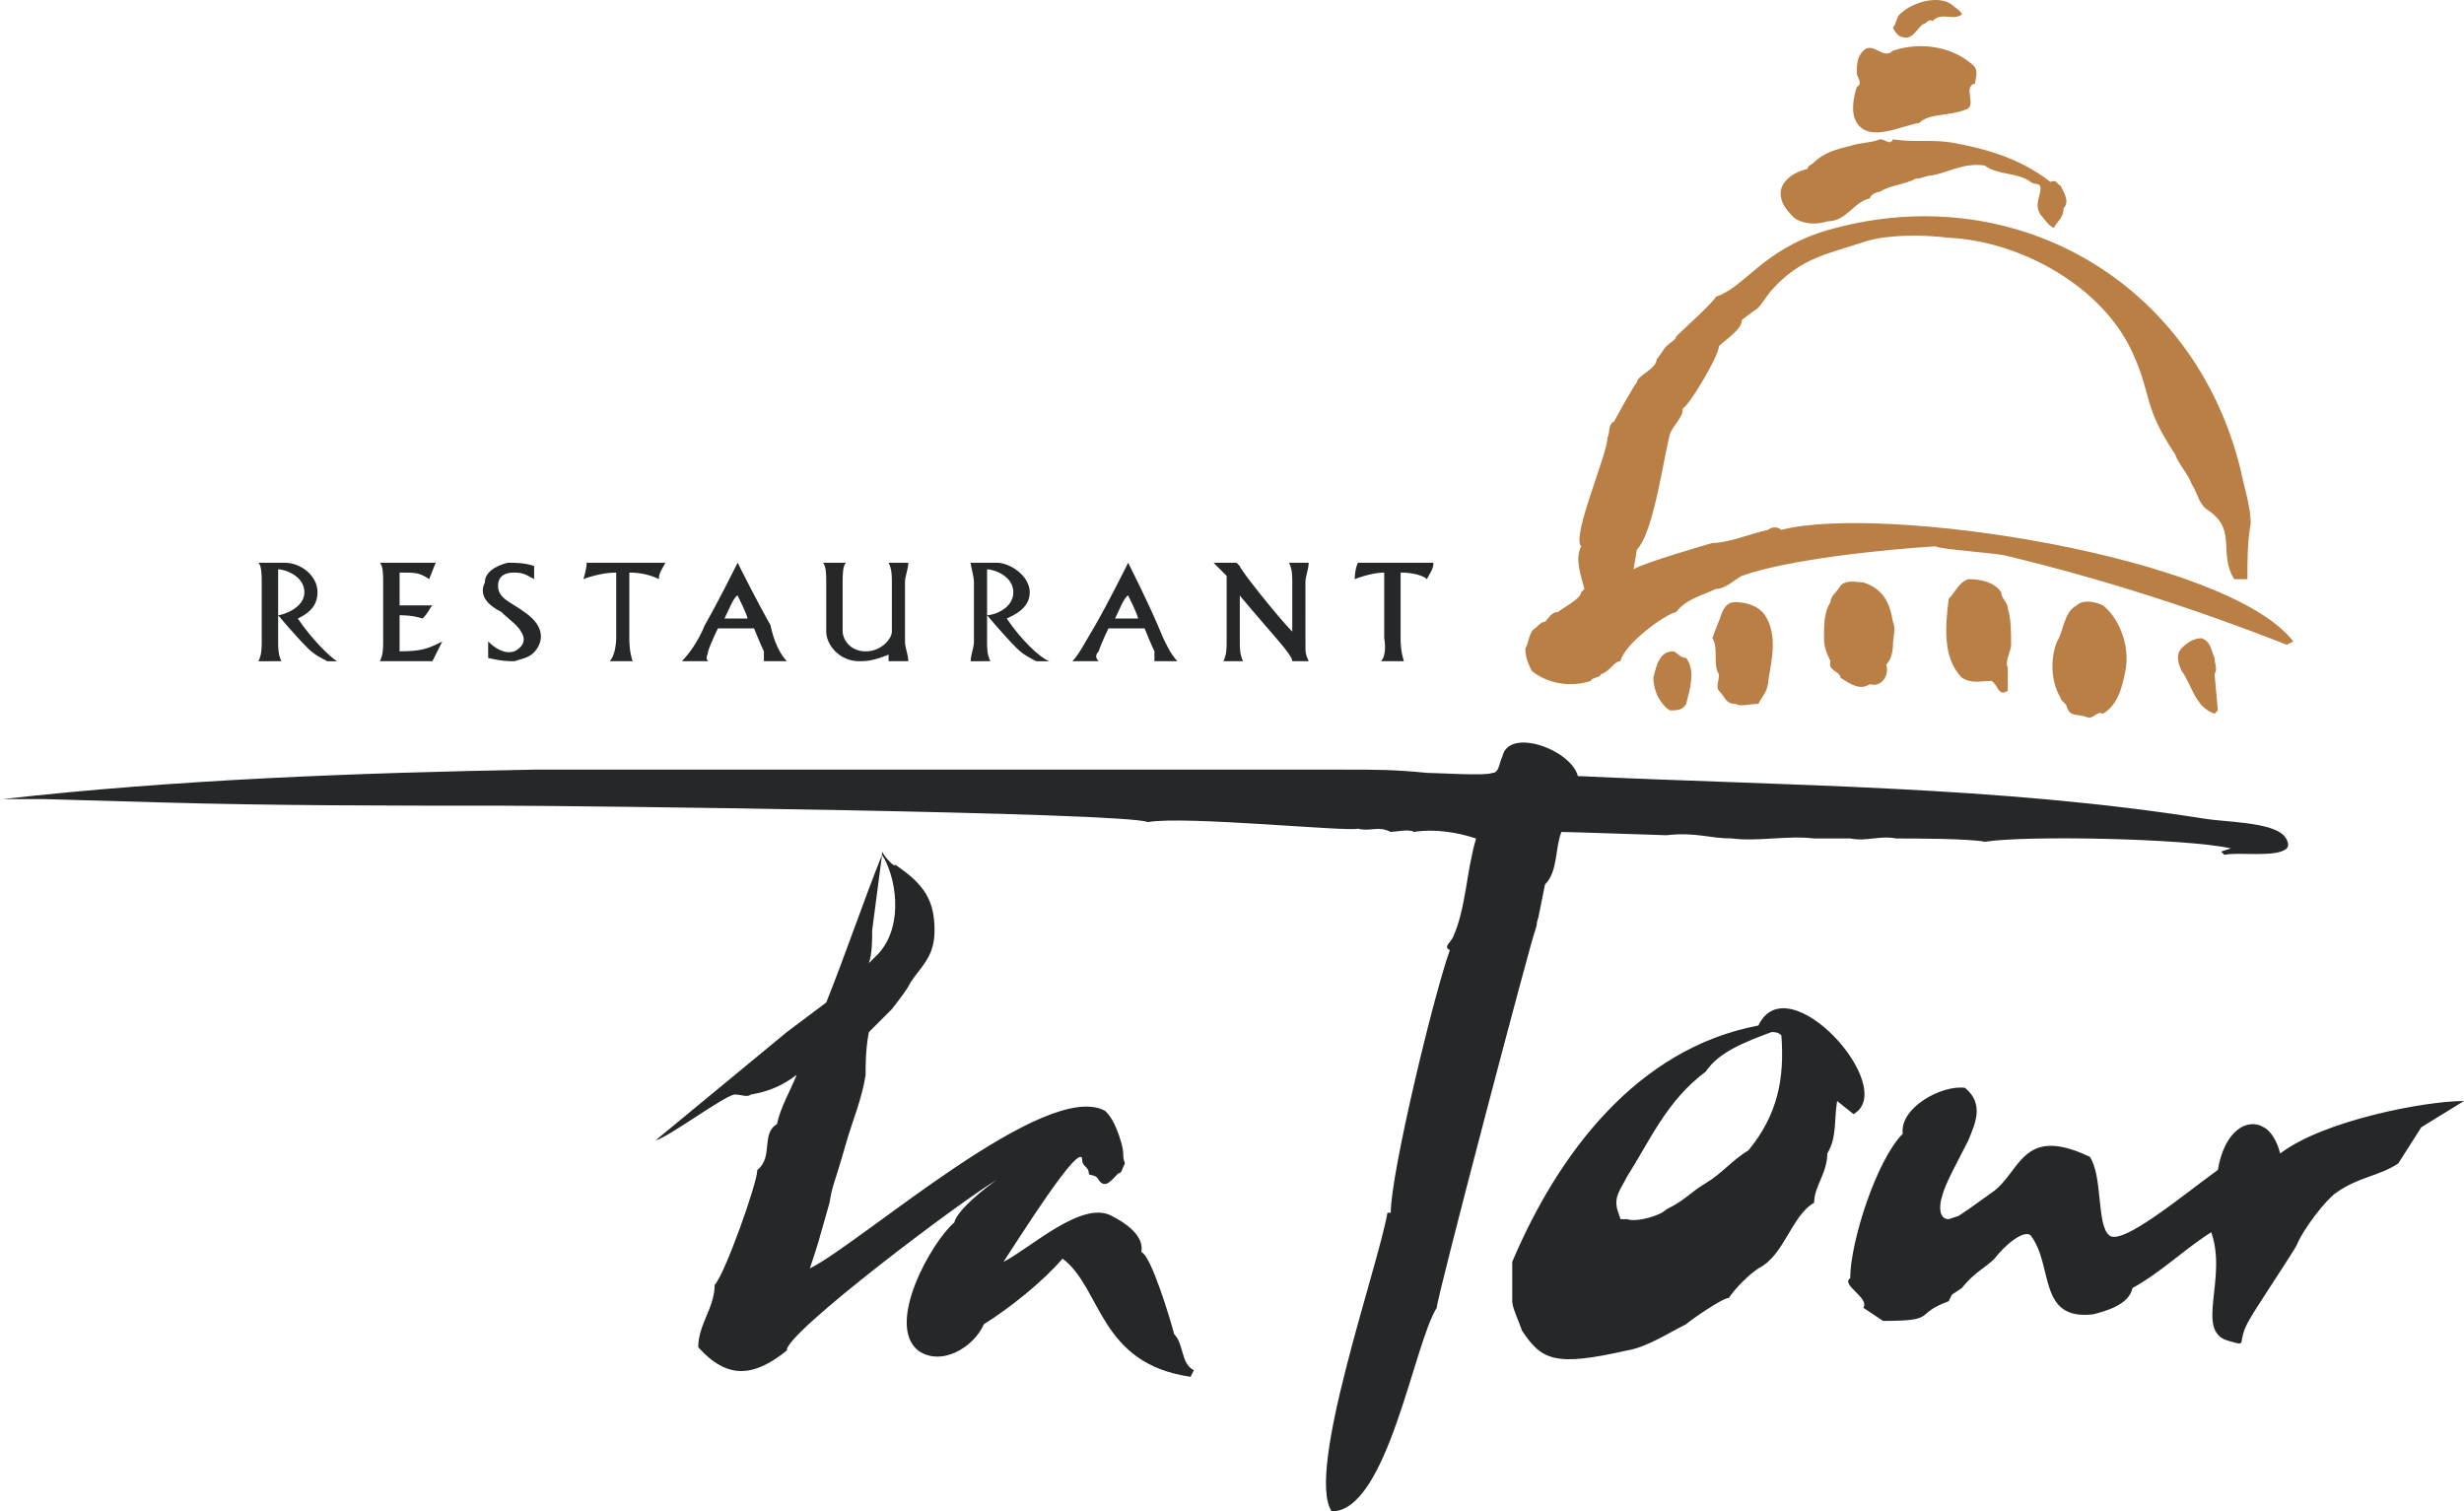 <?xml version="1.0" encoding="utf-8"?>
<!-- Generator: Adobe Illustrator 16.0.0, SVG Export Plug-In . SVG Version: 6.00 Build 0)  -->
<!DOCTYPE svg PUBLIC "-//W3C//DTD SVG 1.1//EN" "http://www.w3.org/Graphics/SVG/1.1/DTD/svg11.dtd">
<svg version="1.1" id="Layer_1" xmlns="http://www.w3.org/2000/svg" xmlns:xlink="http://www.w3.org/1999/xlink" x="0px" y="0px"
	 width="175.748px" height="107.793px" viewBox="8.503 42.483 175.748 107.793"
	 enable-background="new 8.503 42.483 175.748 107.793" xml:space="preserve">
<g>
	<path fill="#262729" d="M28.576,89.641c-0.234-0.468-0.234-0.937-0.234-1.405v-5.15c0.468,0,1.873,0.468,1.873,1.639
		c0,1.17-1.639,1.639-1.873,1.639c0,0,1.17,1.404,2.107,2.341c0.468,0.468,0.937,0.702,1.405,0.937c0.234,0,0.702,0,0.702,0
		c-0.468-0.234-1.873-1.639-2.809-3.043c0.468-0.234,1.404-0.702,1.404-1.873s-1.17-2.107-2.341-2.107c-0.702,0-1.405,0-1.873,0
		c0.234,0.234,0.234,0.937,0.234,1.405v4.214c0,0.468,0,0.937-0.234,1.405C27.405,89.641,28.107,89.641,28.576,89.641L28.576,89.641
		z"/>
	<path fill="#262729" d="M35.599,82.618c0.234,0.234,0.234,0.937,0.234,1.405v4.214c0,0.468,0,0.937-0.234,1.405
		c0.468,0,3.511,0,3.746,0c0.234-0.468,0.468-0.937,0.702-1.405c-0.937,0.468-1.405,0.702-3.043,0.702c0-0.234,0-2.575,0-2.575
		c0.234,0,0.937,0,1.639,0.234c0.468-0.468,0.468-0.702,0.703-0.937c0,0-1.639,0-2.341,0c0-0.702,0-1.639,0-2.341
		c1.171,0,1.405,0,2.107,0.468c0.468-1.171,0.468-1.171,0.468-1.171S36.067,82.618,35.599,82.618L35.599,82.618z"/>
	<path fill="#262729" d="M45.196,89.641c0.703-0.234,1.171-0.234,1.639-0.937c0.703-1.17-0.234-2.107-0.936-2.575
		c-0.937-0.702-1.873-0.937-1.873-1.873c0-0.468,0.234-0.937,1.17-0.937c0.703,0,0.937,0.234,1.405,0.468c0-0.468,0-0.702,0-0.937
		c-0.702-0.234-1.405-0.234-1.873-0.234c-0.936,0.234-1.639,0.703-1.639,1.405c-0.468,0.937,0.234,1.639,1.171,2.107
		c0.468,0.468,1.17,0.937,1.405,1.405c0.468,0.702,0,1.17-0.469,1.404c-0.702,0.234-1.404-0.234-1.873-0.702c0,0,0,0.937,0,1.17
		C44.26,89.641,44.728,89.641,45.196,89.641L45.196,89.641z"/>
	<path fill="#262729" d="M53.624,89.641c-0.234-0.703-0.234-1.405-0.234-1.639c0-0.468,0-4.214,0-4.682
		c0.936,0,1.639,0.234,2.107,0.468c0-0.468,0.234-0.702,0.468-1.171c-0.234,0-4.682,0-5.618,0c0,0.469-0.234,1.171-0.234,1.171
		s1.17-0.468,2.341-0.468c0,0.702,0,4.916,0,4.682c0,0,0,1.17-0.468,1.639C53.156,89.641,53.39,89.641,53.624,89.641L53.624,89.641z
		"/>
	<path fill="#262729" d="M59.008,88.938c0.234-0.702,0.703-1.639,0.703-1.639c1.17,0,2.575,0,2.575,0
		c0.468,1.17,0.703,1.639,0.703,1.639c0,0.234,0,0.468,0,0.703h1.639c-0.468-0.468-0.937-1.405-1.17-2.575
		c-0.937-1.639-2.107-3.979-2.341-4.448c-0.234,0.469-1.404,2.81-2.341,4.448c-0.468,1.17-1.171,2.107-1.639,2.575h1.873
		C58.774,89.407,59.008,89.173,59.008,88.938L59.008,88.938z M61.115,84.959c0,0,0.703,1.405,0.703,1.639c-0.234,0-1.171,0-1.639,0
		C60.413,86.129,60.881,84.959,61.115,84.959L61.115,84.959z"/>
	<path fill="#262729" d="M67.202,82.618c0.234,0.234,0.234,0.937,0.234,1.405v3.512c0,0.936,0.936,2.107,2.341,2.107
		c0.468,0,0.936,0,2.106-0.468c0,0.234,0,0.468,0,0.468s1.17,0,1.405,0c0-0.468-0.234-0.937-0.234-1.405v-4.214
		c0-0.468,0.234-0.936,0.234-1.405c-0.234,0-1.17,0-1.405,0c0.234,0.469,0.234,0.937,0.234,1.405v3.512
		c0,0.468-0.702,1.404-1.873,1.404c-1.17,0-1.639-0.936-1.639-1.404v-3.512c0-0.468,0-1.17,0.234-1.405
		C68.372,82.618,67.67,82.618,67.202,82.618L67.202,82.618z"/>
	<path fill="#262729" d="M79.141,89.641c-0.234-0.468-0.234-0.937-0.234-1.405v-5.15c0.468,0,1.873,0.468,1.873,1.639
		c0,1.17-1.405,1.639-1.873,1.639c0,0,1.17,1.404,2.106,2.341c0.468,0.468,0.937,0.702,1.405,0.937c0.234,0,0.937,0,0.937,0
		c-0.703-0.234-2.107-1.639-3.043-3.043c0.468-0.234,1.639-0.702,1.639-1.873s-1.404-2.107-2.341-2.107c-0.702,0-1.639,0-1.873,0
		c0,0.234,0.234,0.937,0.234,1.405v4.214c0,0.468-0.234,0.937-0.234,1.405C77.97,89.641,78.907,89.641,79.141,89.641L79.141,89.641z
		"/>
	<path fill="#262729" d="M86.866,88.938c0.234-0.702,0.702-1.639,0.702-1.639c0.937,0,2.575,0,2.575,0
		c0.468,1.17,0.702,1.639,0.702,1.639c0,0.234,0,0.468,0,0.703h1.639c-0.469-0.468-0.937-1.405-1.405-2.575
		c-0.703-1.639-1.873-3.979-2.107-4.448c-0.234,0.469-1.405,2.81-2.341,4.448c-0.703,1.17-1.17,2.107-1.639,2.575h1.873
		C86.632,89.407,86.632,89.173,86.866,88.938L86.866,88.938z M88.973,84.959c0,0,0.702,1.405,0.702,1.639c-0.234,0-1.404,0-1.639,0
		C88.271,86.129,88.739,84.959,88.973,84.959L88.973,84.959z"/>
	<path fill="#262729" d="M101.614,84.022c0-0.468,0.234-0.936,0.234-1.405c-0.234,0-0.938,0-1.404,0
		c0.232,0.469,0.232,0.937,0.232,1.405c0,0,0,2.341,0,3.512c-0.936-0.937-3.744-4.448-3.744-4.682c0,0,0,0-0.234-0.234
		c0,0-0.936,0-1.638,0c0.702,0.703,0.702,0.703,0.936,0.937c0,0.234,0,0.234,0,0.468v4.214c0,0.468,0,0.937-0.234,1.405
		c0.234,0,1.17,0,1.405,0c-0.234-0.468-0.234-0.937-0.234-1.405c0,0,0-2.107,0-3.277c2.342,2.809,3.746,4.214,3.746,4.682
		c0.469,0,0.702,0,1.17,0c-0.233-0.468-0.233-0.703-0.233-0.937C101.614,86.832,101.614,84.022,101.614,84.022L101.614,84.022z"/>
	<path fill="#262729" d="M108.638,89.641c-0.234-0.703-0.234-1.405-0.234-1.639c0-0.468,0-4.214,0-4.682
		c0.938,0,1.64,0.234,1.873,0.468c0.234-0.468,0.469-0.702,0.469-1.171c-0.232,0-4.447,0-5.385,0
		c-0.233,0.469-0.233,1.171-0.233,1.171s1.171-0.468,2.106-0.468c0,0.702,0,4.916,0,4.682c0,0,0.233,1.17-0.233,1.639
		C107.937,89.641,108.169,89.641,108.638,89.641L108.638,89.641z"/>
	<path fill="#262729" d="M60.881,120.543c-0.937,0.231-4.682,3.043-5.619,3.276l9.364-7.727c0.936-0.701,1.873-1.404,2.809-2.107
		c1.405-3.51,2.575-7.021,3.98-10.532v-0.234c0.234,0.47,0.936,1.171,0.936,0.937c2.107,1.404,2.809,2.576,2.809,4.684
		c0,1.639-0.702,2.34-1.404,3.277c-0.703,0.936,0,0.232-1.639,2.34c-0.702,0.703-1.17,1.17-1.639,1.639
		c-0.234,1.172-0.234,2.342-0.234,3.043c-0.234,1.639-0.936,3.277-1.404,4.916c-0.937,3.277-0.937,2.812-1.171,4.215
		c-0.937,3.277-0.702,2.574-1.404,4.683c3.746-1.873,16.855-13.578,21.069-11.236c0.234,0.234,0.702,0.701,1.17,2.341
		c0.234,0.938,0,0.702,0.234,1.405c-0.234,0.467-0.234,0.701-0.468,0.701c-0.468,0.469-0.937,1.17-1.405,0.469
		c-0.234-0.469-0.702-0.233-0.702-0.469c0-0.47-0.468-0.47-0.468-0.937c0-1.639-4.682,5.853-5.619,7.256
		c1.873-0.936,5.619-4.446,7.726-3.276c0.937,0.469,2.341,1.403,2.107,2.576c0.702,0.233,2.106,4.916,2.341,5.852
		c0.703,0.703,0.468,2.107,1.405,2.576l-0.234,0.467c-6.555-0.936-6.321-6.319-9.13-8.428c-1.404,1.64-3.745,3.512-5.618,4.685
		c-0.703,1.639-3.043,3.043-4.682,1.871c-2.341-1.871,0.937-7.726,2.575-9.13c0.234-0.936,2.341-2.573,3.043-3.043
		c-2.106,1.17-15.216,11.002-14.982,12.173c-2.341,1.872-4.214,2.106-6.321-0.232c0-1.639,1.17-2.812,1.17-4.449
		c0.703-0.701,3.043-7.256,3.043-8.193c1.17-0.936,0.234-2.574,1.404-3.277c0.234-1.17,0.937-2.34,1.405-3.512
		c-0.937,0.703-1.873,1.172-3.277,1.406C61.818,120.774,61.35,120.543,60.881,120.543L60.881,120.543z M70.479,111.178
		c0.234-0.233,0.468-0.469,0.702-0.7c1.873-2.107,1.17-5.619,0.234-7.023l-0.703,5.385
		C70.713,109.539,70.713,110.478,70.479,111.178L70.479,111.178z M121.045,97.834c14.981,0.703,29.965,0.703,44.713,3.043
		c1.404,0.233,4.683,0.233,5.618,1.172c0.234,0.232,0.469,0.701,0.234,0.937c-0.702,0.703-3.512,0.233-4.448,0.469l-0.233-0.234
		l0.702-0.234c-3.276-0.702-14.515-0.936-17.558-0.469c-1.172-0.233-5.15-0.233-6.32-0.233c-1.171-0.232-2.107,0.233-3.277,0h-2.576
		c-1.873-0.232-3.979,0.233-5.853,0c-1.639,0-2.575-0.468-4.683-0.232c-0.233,0-6.789-0.233-7.491-0.233
		c-0.468,1.17-0.233,2.809-1.17,3.744l-0.47,2.342c-0.232,0.703,0,0.233-0.232,0.938c-0.234,0.467-7.023,26.219-7.023,26.92
		c-1.639,2.576-3.512,14.516-7.49,14.516c-1.873-2.811,3.277-17.323,3.979-21.303h0.234c0-2.811,3.043-15.451,4.214-18.729
		c-0.47-0.234,0-0.469,0.233-0.938c0.938-2.105,0.938-4.683,1.64-7.023c-1.405-0.467-3.044-0.701-4.448-0.467
		c-0.234-0.234-1.404,0-1.639,0c-0.938-0.469-1.404,0-2.342-0.234c-0.701,0.234-12.406-0.936-14.982-0.469
		c-1.638-0.701-40.733-1.17-46.117-1.17c-8.193,0-16.153,0-24.347-0.234l-8.193-0.234H9.848c-0.234,0-1.873,0-1.171,0
		c12.407-1.403,25.283-1.873,37.924-2.104c10.3,0,13.344,0,23.41,0c4.916,0,16.855,0,21.537,0c2.809,0,5.385,0,8.194,0
		c0.468,0,3.745,0,4.682,0c2.341,0,3.513,0,5.853,0.231c0.703,0,4.215,0.234,4.683,0c0.47,0,0.47-0.701,0.702-1.169
		C116.129,94.323,120.576,95.962,121.045,97.834L121.045,97.834z M147.498,129.438l0.702-0.234l0.701-0.467l1.64-1.172
		c2.106-1.404,2.106-4.916,7.022-2.574c0.938,1.404,0.47,4.916,1.404,5.617c0.938,0.703,5.15-2.81,7.727-4.683
		c0.468-2.809,2.105-3.743,3.277-3.043c0.467,0.234,0.937,0.938,1.17,1.873c3.043-2.342,10.301-3.746,13.109-3.746l-3.043,1.873
		l-1.641,2.576c-1.403,0.937-2.809,0.937-4.446,2.104c-0.702,0.47-2.341,2.576-2.81,3.746c-0.233,0.469-3.043,4.683-3.277,5.15
		c-1.172,1.873,0,2.107-1.639,1.639c-2.342-0.703,0-4.447-1.172-7.725c-1.871,1.17-3.511,2.809-5.617,3.979
		c-0.233,1.17-1.873,1.64-2.81,1.873c-3.979,0.469-2.81-3.512-4.448-5.619c-0.468-0.467-1.873,0.703-2.574,1.64
		c-0.703,0.703-1.404,0.938-2.342,2.106l-0.701,0.47l-0.234,0.469c-2.575,0.937-0.702,1.403-4.682,1.403l-1.405-0.938
		c0.469-0.701-1.64-1.639-0.937-2.105c0-2.575,1.873-8.428,3.745-10.301c-0.233-1.873,2.81-3.512,4.448-3.276
		c1.404,1.17,0.702,2.573,0.232,3.745c-0.701,1.404-1.639,3.044-1.871,3.979C146.796,128.502,146.796,129.438,147.498,129.438
		L147.498,129.438z M140.709,121.947l-1.17-0.938c-0.233,1.404,0,2.576-0.702,3.746c0,1.404-0.938,2.342-0.938,3.512
		c-1.64,0.937-2.106,3.746-3.979,4.683c-0.702,0.469-1.639,1.403-2.106,2.106c-0.467,0-2.81,1.639-3.043,1.873
		c-1.404,0.701-2.81,1.639-4.213,1.871c-5.15,1.172-6.088,0.703-7.492-1.404c-0.233-0.701-0.701-1.639-0.701-2.104
		c0-1.64,0-2.576,0-2.812c3.277-7.725,8.896-15.215,17.557-16.854C136.026,111.178,143.985,120.074,140.709,121.947L140.709,121.947
		z M135.56,116.328c-0.233-0.234-0.469-0.234-0.703-0.234c-1.873,0.703-3.744,1.404-4.682,2.812c-2.81,2.104-3.979,4.916-5.617,7.49
		c-0.47,0.936-0.938,1.403-0.703,2.342l0.233,0.701h0.47c0.701,0.233,2.34-0.234,2.809-0.701c1.404-0.703,1.639-1.172,2.81-1.873
		c1.171-0.703,1.873-1.639,3.044-2.342C135.325,121.947,135.793,119.371,135.56,116.328L135.56,116.328z"/>
	<path fill="#B97F44" d="M166.46,89.407c0,0.468,0.234,0.702,0,1.17l0.234,2.575l-0.234,0.234c-1.404-0.468-1.639-2.107-2.341-3.043
		c-0.234-0.468-0.468-1.17,0-1.639c0.468-0.469,0.937-0.702,1.403-0.702C166.226,88.236,166.226,88.938,166.46,89.407L166.46,89.407
		z M128.771,89.407c0.703,0.937,0.233,2.341,0,3.277c-0.233,0.468-0.701,0.468-1.17,0.468c-0.703-0.468-1.17-1.405-1.17-2.341
		c0.232-0.937,0.467-1.873,1.403-1.873C128.067,88.938,128.302,89.407,128.771,89.407L128.771,89.407z M158.501,85.661
		c1.171,0.937,1.873,2.809,1.639,4.448c-0.233,1.17-0.468,2.575-1.639,3.277c-0.468-0.234-0.702,0.469-1.171,0.234
		c-0.702-0.234-1.17,0-1.404-0.703c0-0.234-0.469-0.468-0.469-0.702c-0.702-1.17-0.702-2.809-0.233-3.979
		c0.469-0.702,0.469-2.107,1.404-2.575C157.097,85.193,158.033,85.427,158.501,85.661L158.501,85.661z M134.39,86.364
		c0.937,1.404,0.467,3.277,0.232,4.682c0,0.702-0.469,1.17-0.702,1.639c-0.702,0-1.17,0.234-1.639,0
		c-0.702,0-0.702-0.468-1.171-0.937c-0.233-0.234,0-0.702,0-1.17c-0.469-0.702,0-1.873-0.469-2.575
		c0.234-0.703,0.469-1.171,0.703-1.873c0.233-0.468,0.469-0.702,0.937-0.702C132.983,85.427,133.92,85.661,134.39,86.364
		L134.39,86.364z M151.244,84.725c0,0.468,0.468,0.702,0.468,1.17c0.234,0.702,0.234,1.639,0.234,2.575
		c0,0.468-0.469,1.171-0.234,1.639c0,0.468,0,1.17,0,1.639c-0.702,0.468-0.702-0.468-1.171-0.702c-0.702,0-1.403,0.234-2.106-0.234
		c-1.404-1.405-1.17-3.746-0.937-5.619c0.469-0.468,0.702-1.17,1.403-1.404C149.839,83.789,150.774,84.022,151.244,84.725
		L151.244,84.725z M141.411,84.022c1.404,0.468,1.873,1.405,2.107,2.809c0.233,0.468,0,1.171,0,1.639
		c0,0.703-0.234,1.171-0.47,1.405c0.234,0.937-0.468,1.639-1.17,1.404c-0.702,0.468-1.403,0-2.106-0.468
		c0-0.468-0.937-0.468-0.703-1.17c-0.232-0.468-0.467-0.937-0.467-1.639c0-0.937,0-1.873,0.467-2.575c0-0.468,0.47-0.702,0.703-1.17
		C140.241,83.789,140.942,84.022,141.411,84.022L141.411,84.022z M168.801,83.789h-0.937c-1.17-1.873,0.234-3.512-1.872-4.917
		c-0.702-0.468-0.702-1.17-1.171-1.873c-0.234-0.702-0.938-1.405-1.17-2.107c-2.342-3.511-1.639-4.213-3.045-7.257
		c-2.105-4.682-7.959-7.959-13.108-8.193c-1.873-0.234-4.214-0.234-5.853,0.234c-2.81,0.937-4.683,1.17-6.789,3.511
		c-0.234,0.234-0.938,1.405-1.17,1.405l-0.938,0.702c0,0.703-1.171,1.405-1.639,1.873c0,0.702-2.107,4.214-2.575,4.448
		c0,0.703-0.702,1.17-0.937,1.873c-0.469,1.873-1.17,7.022-2.342,8.193l-0.234,1.405c0.703-0.469,5.619-1.873,5.619-1.873
		c1.17,0,2.81-0.703,3.979-0.937c0.234-0.234,0.703-0.234,0.938,0c7.258-1.873,31.838,1.873,36.521,7.959l-0.47,0.234
		c-6.555-2.575-13.108-4.682-19.897-6.321c-0.702-0.234-4.916-0.468-5.149-0.702c-3.746,0.234-10.535,0.936-13.812,2.106
		c-0.469,0.234-1.171,0.938-1.873,0.938c-0.938,0.468-2.105,0.702-2.809,1.639c-0.938,0.234-3.746,2.341-3.98,3.512
		c-0.468,0-0.702,0.702-1.404,0.936c0,0.234-0.701,0.234-0.701,0.468c-1.405,0.468-3.045,0.234-4.215-0.702
		c-0.233-0.468-0.469-0.937-0.469-1.639c0.234-0.234,0.234-1.17,0.703-1.405c0.232-0.234,0.469-0.468,0.702-0.468
		c0.233-0.234,0.468-0.702,0.937-0.702c0.233-0.234,1.639-0.937,1.639-1.404l0.234-0.234c-0.234-0.938-0.703-2.107-0.234-3.043
		c-0.702-0.703,1.873-6.555,1.873-7.726c0.233-0.468,0-0.937,0.469-1.17c0,0,1.404-2.575,1.639-2.81
		c0-0.468,1.404-0.936,1.404-1.639c0.234-0.234,0.469-0.702,0.702-0.936s0.702-0.468,0.702-0.703c0.233-0.234,2.81-2.575,2.81-2.809
		c2.106-0.702,3.276-3.277,7.726-4.682c13.345-3.98,26.453,3.511,29.73,17.089c0.234,1.17,0.702,2.575,0.702,3.746
		C168.801,81.213,168.801,82.384,168.801,83.789L168.801,83.789z M143.519,52.419c1.404,0.234,2.81,0,4.215,0.234
		c2.574,0.468,4.916,1.17,7.021,2.809c0.469-0.234,0.469,0.234,0.702,0.234c0.233,0.468,0.703,1.17,0.233,1.639
		c0,0.703-0.467,0.937-0.701,1.405c-0.469-0.234-0.702-0.702-0.938-0.938c-0.468-0.702,0-1.404,0-1.873
		c0-0.469-0.468-0.234-0.701-0.468c-0.938-0.702-2.342-0.468-3.277-1.17c-1.404-0.234-2.575,0.468-3.746,0.702
		c-0.469,0-0.702,0.234-1.17,0.234c-0.938,0.468-1.873,0.468-2.575,0.937c-0.233,0-0.702,0.234-0.702,0.468
		c-1.171,0.234-1.639,1.639-3.043,1.639c-0.703,0.234-1.639,0.234-2.342-0.234c-0.469-0.468-1.17-1.171-0.938-2.107
		c0.234-0.703,0.938-1.17,1.873-1.405c0-0.234,0.234-0.234,0.469-0.468c0.703-0.702,1.64-0.936,2.576-1.17
		c0.701-0.234,1.639-0.234,2.105-0.468C143.05,52.419,143.284,52.887,143.519,52.419L143.519,52.419z M143.519,46.098
		c2.106-0.702,4.448-0.234,5.854,1.17c0.234,0.468,0,0.937,0,1.171c-0.938,0.234,0.234,1.639-0.702,1.873
		c-1.171,0.468-2.575,0.234-3.276,0.937c-1.406,0.234-3.513,1.405-4.449,0c-0.467-0.702-0.233-1.873,0-2.575
		c0.469-0.234,0-0.702,0-0.937c0-0.702,0-1.17,0.469-1.639C142.114,45.396,142.815,46.801,143.519,46.098L143.519,46.098z
		 M147.731,42.821c0.234,0.234,0.703,0.468,0.703,0.703c-0.703,0.468-1.404-0.234-2.107,0.468c-0.233-0.234-0.469,0.234-0.702,0.234
		c-0.468,0.468-0.702,0.937-1.17,0.937c-0.47,0-0.702-0.234-0.937-0.703c0.233-0.234,0.233-0.702,0.467-0.936
		C144.923,42.587,146.796,42.119,147.731,42.821L147.731,42.821z"/>
</g>
</svg>
